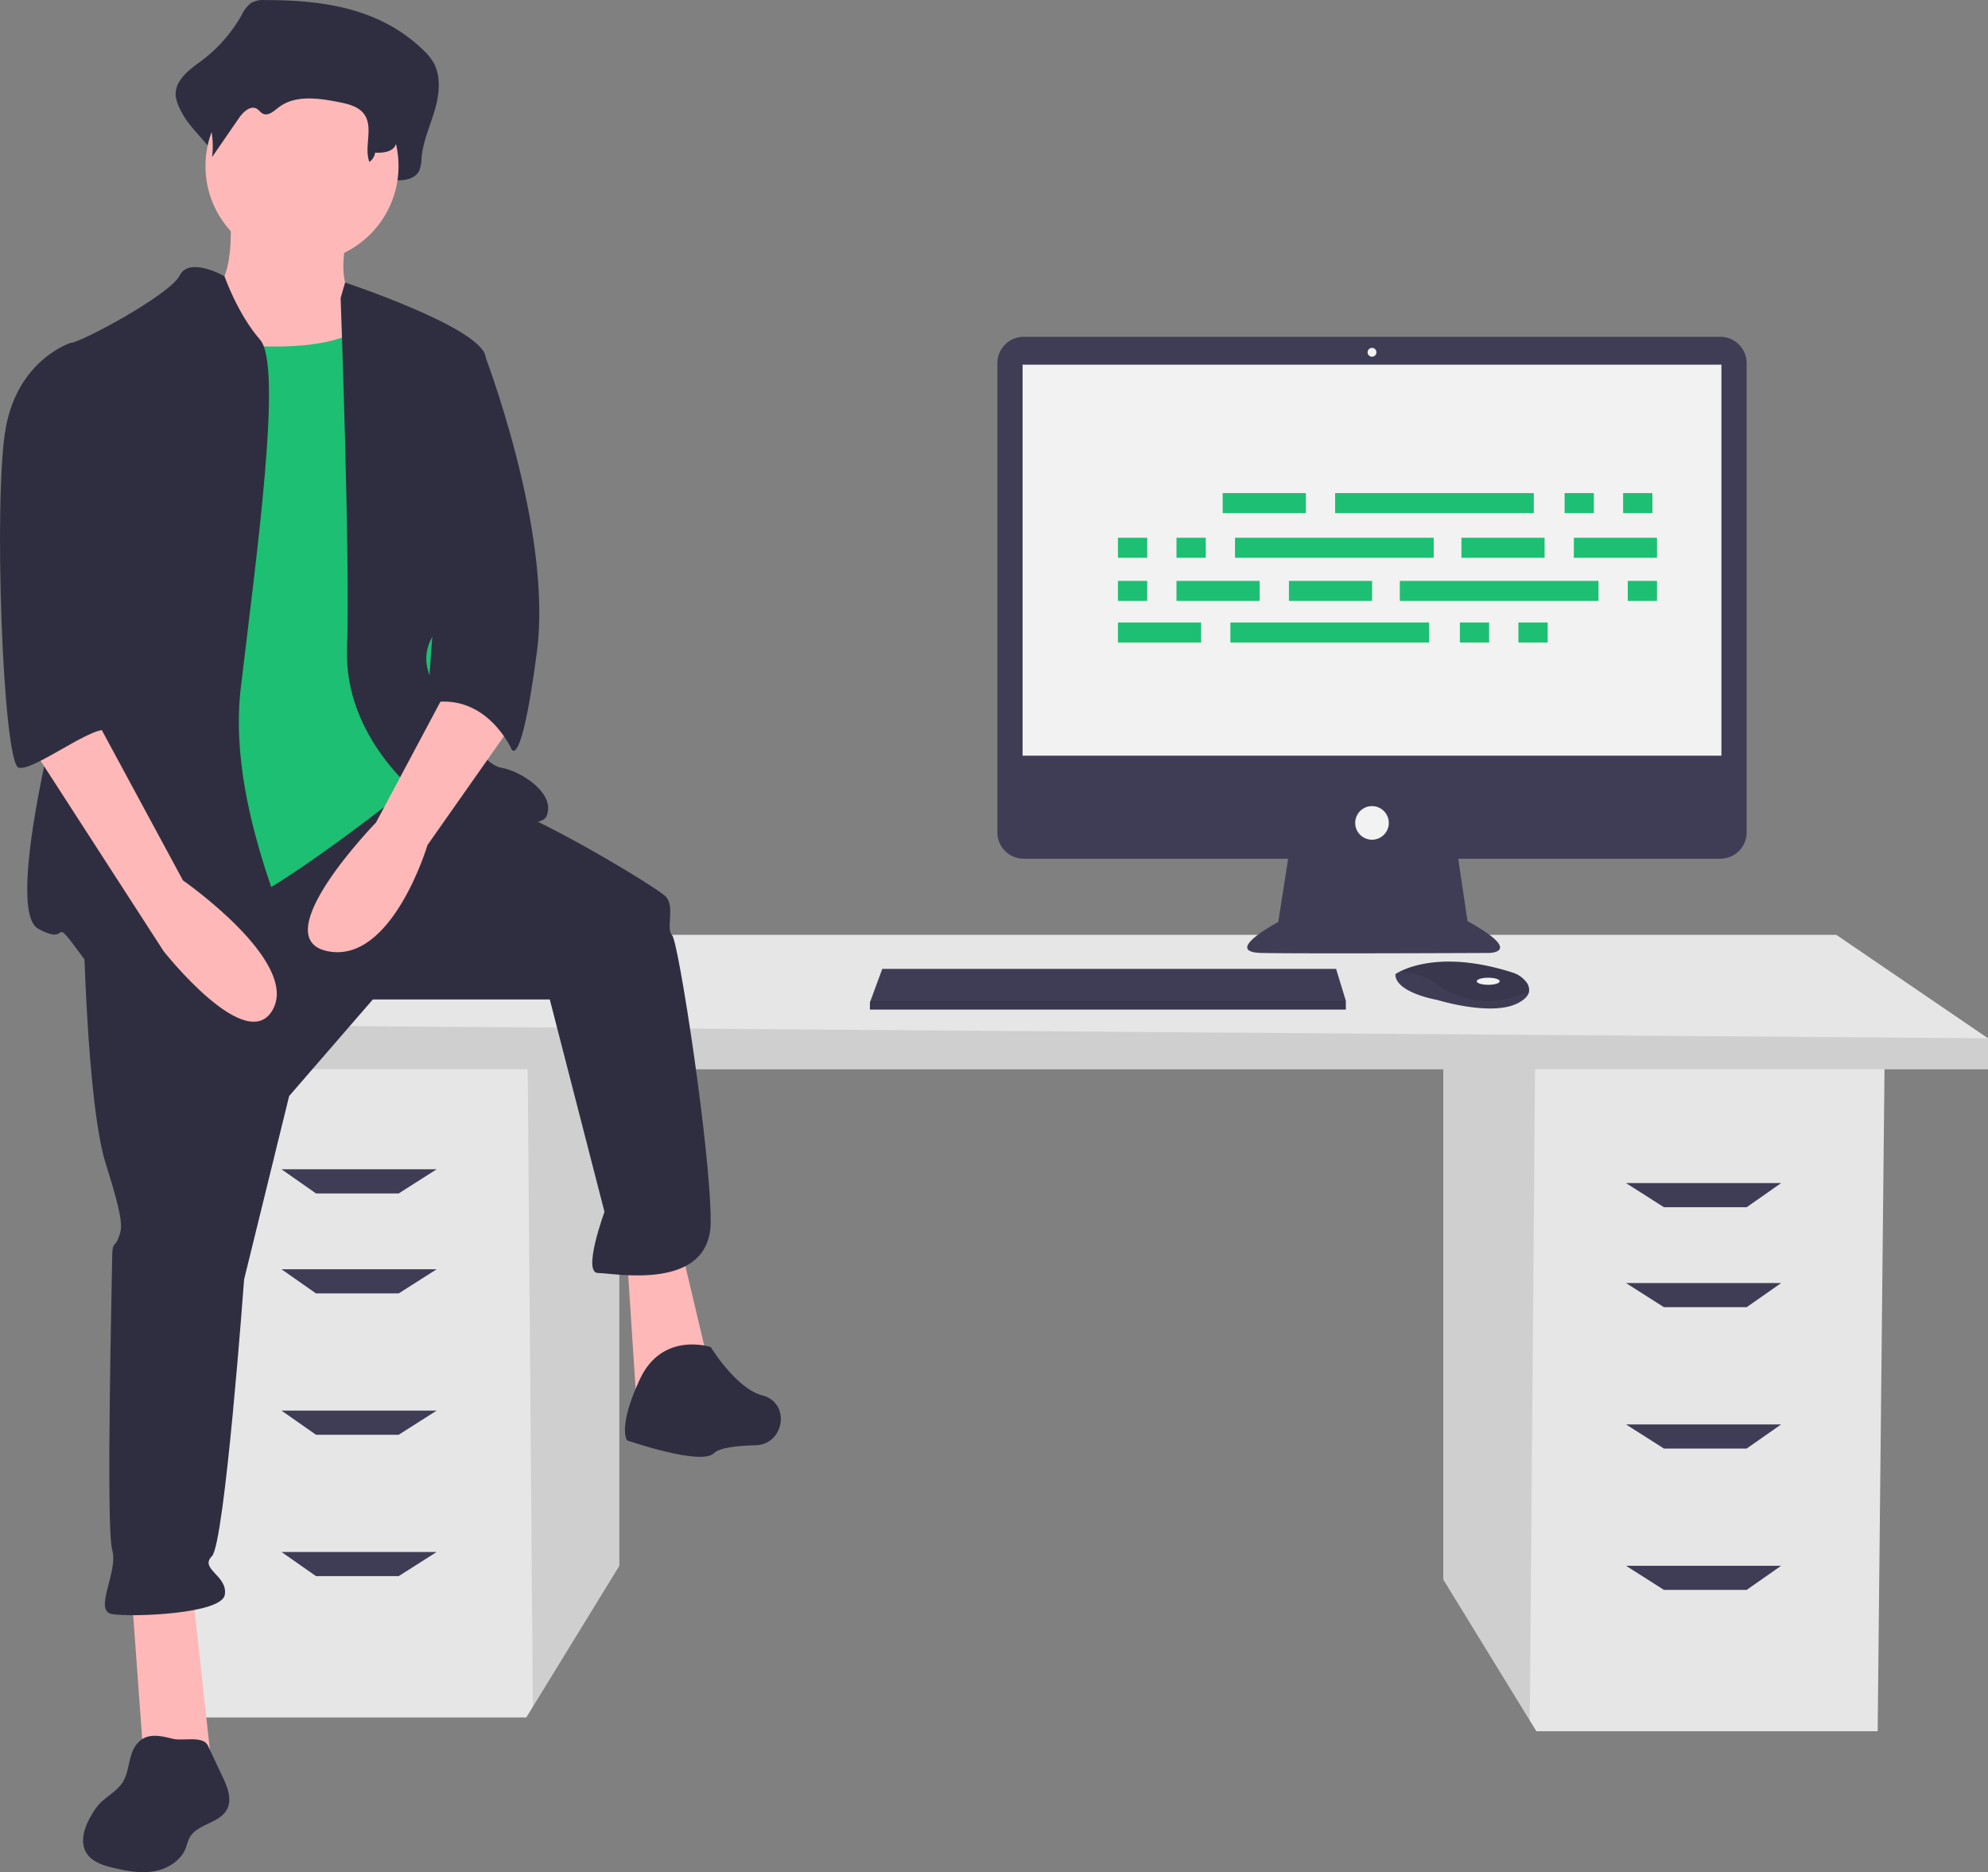 <svg xmlns="http://www.w3.org/2000/svg" width="557.514" height="525" viewBox="0 0 557.514 525">
  <rect x="0" y="0" width="557.514" height="525" fill="#808080" stroke="none"/>
  <g id="setting-on-table" transform="translate(0 0.028)">
    <path id="Path_194" data-name="Path 194" d="M516.326,380.018V525.039l24.258,39.533,1.846,3.007h95.714l1.934-187.562Z" transform="translate(-111.568 -82.12)" fill="#e6e6e6"/>
    <path id="Path_195" data-name="Path 195" d="M516.326,380.018V525.039l24.258,39.533,1.489-184.554Z" transform="translate(-111.568 -82.12)" opacity="0.1"/>
    <path id="Path_196" data-name="Path 196" d="M187.455,375.084V520.106L163.2,559.639l-1.846,3.006H65.637L63.7,375.084Z" transform="translate(-13.765 -81.054)" fill="#e6e6e6"/>
    <path id="Path_197" data-name="Path 197" d="M214.469,375.084V520.106l-24.258,39.533-1.489-184.555Z" transform="translate(-40.779 -81.054)" opacity="0.1"/>
    <path id="Path_198" data-name="Path 198" d="M567.815,363.39v8.7H47.67V359.522l48.34-25.137H525.276Z" transform="translate(-10.3 -72.26)" fill="#e6e6e6"/>
    <path id="Path_199" data-name="Path 199" d="M567.815,370.319v8.7H47.67V366.451Z" transform="translate(-10.3 -79.189)" opacity="0.1"/>
    <path id="Path_200" data-name="Path 200" d="M133.574,425.018h-23.2L100.7,418.25h43.507Z" transform="translate(-21.76 -90.381)" fill="#3f3d56"/>
    <path id="Path_201" data-name="Path 201" d="M133.574,460.784h-23.2l-9.668-6.768h43.507Z" transform="translate(-21.76 -98.11)" fill="#3f3d56"/>
    <path id="Path_202" data-name="Path 202" d="M133.574,511.349h-23.2l-9.668-6.768h43.507Z" transform="translate(-21.76 -109.036)" fill="#3f3d56"/>
    <path id="Path_203" data-name="Path 203" d="M133.574,561.915h-23.2l-9.668-6.768h43.507Z" transform="translate(-21.76 -119.962)" fill="#3f3d56"/>
    <path id="Path_204" data-name="Path 204" d="M592.326,429.951h23.2l9.668-6.768H581.691Z" transform="translate(-125.692 -91.447)" fill="#3f3d56"/>
    <path id="Path_205" data-name="Path 205" d="M592.326,465.717h23.2l9.668-6.768H581.691Z" transform="translate(-125.692 -99.176)" fill="#3f3d56"/>
    <path id="Path_206" data-name="Path 206" d="M592.326,516.283h23.2l9.668-6.768H581.691Z" transform="translate(-125.692 -110.102)" fill="#3f3d56"/>
    <path id="Path_207" data-name="Path 207" d="M592.326,566.848h23.2l9.668-6.768H581.691Z" transform="translate(-125.692 -121.028)" fill="#3f3d56"/>
    <path id="Path_208" data-name="Path 208" d="M803.94,235.615H608.6A7.387,7.387,0,0,0,601.21,243V374.59a7.387,7.387,0,0,0,7.388,7.388h74.152l-2.778,17.737s-15.877,8.434-4.713,8.682,63.754,0,63.754,0,10.171,0-5.954-8.931l-2.613-17.489h73.492a7.387,7.387,0,0,0,7.388-7.389V243a7.387,7.387,0,0,0-7.388-7.388Z" transform="translate(-321.504 -141.193)" fill="#3f3d56"/>
    <rect id="Rectangle_30" data-name="Rectangle 30" width="195.977" height="109.648" transform="translate(286.776 102.236)" fill="#f2f2f2"/>
    <circle id="Ellipse_21" data-name="Ellipse 21" cx="1.24" cy="1.24" r="1.24" transform="translate(383.524 97.523)" fill="#f2f2f2"/>
    <circle id="Ellipse_22" data-name="Ellipse 22" cx="4.713" cy="4.713" r="4.713" transform="translate(380.051 226.024)" fill="#f2f2f2"/>
    <path id="Path_209" data-name="Path 209" d="M444.664,355.49v2.481H311.2v-1.985l.183-.5,3.289-8.93H441.936Z" transform="translate(-67.244 -74.891)" fill="#3f3d56"/>
    <path id="Path_210" data-name="Path 210" d="M781.048,467.659c-.243,1.039-1.161,2.136-3.235,3.173-7.442,3.721-22.575-.992-22.575-.992s-11.659-1.985-11.659-7.194a9.309,9.309,0,0,1,1.022-.608c3.129-1.655,13.5-5.74,31.9.173A7.672,7.672,0,0,1,780,464.5a3.659,3.659,0,0,1,1.052,3.157Z" transform="translate(-352.267 -189.487)" fill="#3f3d56"/>
    <path id="Path_211" data-name="Path 211" d="M781.33,467.659c-9.109,3.49-17.229,3.751-25.561-2.037a18.3,18.3,0,0,0-10.885-3.585c3.129-1.655,13.5-5.74,31.9.173a7.671,7.671,0,0,1,3.5,2.291,3.659,3.659,0,0,1,1.052,3.157Z" transform="translate(-352.549 -189.487)" opacity="0.1"/>
    <ellipse id="Ellipse_23" data-name="Ellipse 23" cx="3.225" cy="0.992" rx="3.225" ry="0.992" transform="translate(414.134 274.15)" fill="#f2f2f2"/>
    <path id="Path_212" data-name="Path 212" d="M444.664,357.952v2.481H311.2v-1.985l.183-.5Z" transform="translate(-67.244 -77.352)" opacity="0.1"/>
    <path id="Path_213" data-name="Path 213" d="M332.191,115.153a6.706,6.706,0,0,0-3.889.869,10.146,10.146,0,0,0-2.631,3.472,41.536,41.536,0,0,1-11.315,12.781c-3.362,2.463-7.637,5.534-7.061,10.076a13.617,13.617,0,0,0,1.639,4.253c3.1,6.261,11.566,11.1,10.733,18.244,3.082-5.159-1.04-7.71,2.041-12.869,1.468-2.457,4.017-5.23,6.233-3.687.742.517,1.229,1.443,2,1.9,1.843,1.082,3.8-.986,5.436-2.451,5.626-5.051,13.627-3.727,20.628-2.154,3.305.743,6.936,1.718,8.889,4.877,2.569,4.153-2.441,8.639-3.706,13.335a2.559,2.559,0,0,0,2.746,3.184c2.1-.207,4.589-.377,4.714-1.3,2.643.094,5.882-.205,7.014-2.957a11.571,11.571,0,0,0,.543-3.366c.416-4.623,2.378-8.84,3.678-13.24s1.865-9.556-.329-13.457a15.573,15.573,0,0,0-2.874-3.493C364.231,117.121,347.866,115.135,332.191,115.153Z" transform="translate(-257.983 -115.159)" fill="#2f2e41"/>
    <path id="Path_214" data-name="Path 214" d="M323.761,188.879s2.707,22.56-7.219,24.365,9.024,32.486,9.024,32.486l45.12,5.414-10.829-36.1s-7.219-2.707-2.707-20.755S323.761,188.879,323.761,188.879Z" transform="translate(-259.372 -130.165)" fill="#ffb8b8"/>
    <path id="Path_215" data-name="Path 215" d="M47.028,569.318l3.61,49.632h18.95l-5.414-49.632Z" transform="translate(-10.162 -123.024)" fill="#ffb8b8"/>
    <path id="Path_216" data-name="Path 216" d="M224.3,449.1l2.707,41.51,20.756-9.024L239.644,447.3Z" transform="translate(-48.467 -96.658)" fill="#ffb8b8"/>
    <path id="Path_217" data-name="Path 217" d="M274.167,432.1s.9,52.339,6.317,69.485,4.512,18.048,3.61,20.755-1.8.9-1.8,5.414-1.8,75.8,0,82.118-5.414,17.146,0,18.048,30.682,0,31.584-5.414-7.219-7.219-3.61-10.829,9.024-77.606,9.024-77.606l12.634-51.437,23.462-27.072h49.632l15.341,59.558s-6.317,17.146-1.8,17.146,31.584,5.414,31.584-14.438-9.024-78.508-10.829-80.313.9-8.122-1.8-10.829-34.291-21.658-46.022-25.267-28.188-7.906-28.188-7.906Z" transform="translate(-250.837 -175.312)" fill="#2f2e41"/>
    <path id="Path_218" data-name="Path 218" d="M492.013,596.792s-13.536-4.512-19.853,9.024-3.61,17.146-3.61,17.146,20.755,7.219,24.365,3.61c1.57-1.57,6.557-2.116,11.69-2.231,7.818-.176,9.9-11.236,2.514-13.812q-.33-.115-.669-.2C499.232,608.523,492.013,596.792,492.013,596.792Z" transform="translate(-292.714 -219.08)" fill="#2f2e41"/>
    <circle id="Ellipse_24" data-name="Ellipse 24" cx="27.072" cy="27.072" r="27.072" transform="translate(57.621 19.459)" fill="#ffb8b8"/>
    <path id="Path_219" data-name="Path 219" d="M301.332,233.376s44.218,9.024,55.046-5.414,15.341,40.608,15.341,40.608l5.414,57.754-8.122,31.584s-42.413,34.291-55.949,37-34.291,4.512-34.291,4.512,6.317-100.166,6.317-101.971S301.332,233.376,301.332,233.376Z" transform="translate(-251.832 -139.018)" fill="#1dbf73"/>
    <path id="Path_220" data-name="Path 220" d="M309.46,213.236s-9.838-5.636-12.545-.221-27.974,18.95-30.681,18.95,5.414,74.9,1.8,83.923-20.755,74.9-10.829,80.313,2.707-5.414,12.634,8.122,58.656,13.536,61.363,8.122-21.658-46.022-17.146-83.923,11.731-90.24,5.414-97.459S309.46,213.236,309.46,213.236Z" transform="translate(-246.513 -135.802)" fill="#2f2e41"/>
    <path id="Path_221" data-name="Path 221" d="M366.258,220.528l1.257-4.326s37.546,12.447,39.351,20.569.9,64.973-5.414,69.485-15.341,11.731-9.024,22.56,13.536,22.56,18.95,23.462,15.341,7.219,12.634,13.536-35.194-5.414-35.194-5.414-21.658-16.243-20.755-41.51S366.258,220.528,366.258,220.528Z" transform="translate(-270.736 -136.998)" fill="#2f2e41"/>
    <path id="Path_222" data-name="Path 222" d="M395.312,357.554l-21.658,40.608s-31.584,32.486-13.536,36.1,27.974-29.779,27.974-29.779l23.462-33.389Z" transform="translate(-268.205 -167.542)" fill="#ffb8b8"/>
    <path id="Path_223" data-name="Path 223" d="M335.152,124.19a6.144,6.144,0,0,0-3.166.614,7.38,7.38,0,0,0-2.142,2.454,31.178,31.178,0,0,1-9.211,9.034c-2.737,1.741-6.217,3.912-5.748,7.121a8.906,8.906,0,0,0,1.334,3.006,23.646,23.646,0,0,1,2.873,14.738l7.526-10.939c1.195-1.736,3.27-3.7,5.074-2.606.6.365,1,1.02,1.629,1.34,1.5.764,3.1-.7,4.425-1.732,4.58-3.57,11.093-2.634,16.792-1.522,2.691.525,5.646,1.214,7.236,3.447,2.643,3.71-.117,9.072,1.426,13.358a3.938,3.938,0,0,0,1.629-2.6c2.151.066,4.788-.145,5.71-2.09a7.2,7.2,0,0,0,.442-2.379c.338-3.267,1.936-6.248,2.994-9.358s1.518-6.754-.267-9.512a11.508,11.508,0,0,0-2.339-2.469C361.234,125.582,347.912,124.177,335.152,124.19Z" transform="translate(-259.626 -117.113)" fill="#2f2e41"/>
    <path id="Path_224" data-name="Path 224" d="M404.558,237.836l8.408,2.232s19.567,50.107,15.055,84.4-7.219,27.072-7.219,27.072-7.219-16.243-23.462-12.634Z" transform="translate(-277.452 -141.673)" fill="#2f2e41"/>
    <path id="Path_225" data-name="Path 225" d="M288.943,738.7c-2.176,2.957-1.74,7.184-3.667,10.309-1.671,2.709-4.82,4.129-6.91,6.529a17.509,17.509,0,0,0-1.776,2.555c-1.939,3.247-3.515,7.409-1.605,10.674,1.536,2.626,4.765,3.653,7.726,4.352,3.743.884,7.631,1.592,11.417.916s7.486-2.994,8.835-6.595a25.466,25.466,0,0,1,.945-2.666c2.052-4.04,8.488-4.083,10.588-8.1,1.47-2.81.119-6.206-1.232-9.075l-4.124-8.762c-1.369-2.908-6.917-1.235-9.81-1.932C295.556,736,291.657,734.994,288.943,738.7Z" transform="translate(-250.826 -249.329)" fill="#2f2e41"/>
    <path id="Path_226" data-name="Path 226" d="M254.6,378.836l37.9,58.656s23.462,29.779,30.682,16.243-25.267-36.1-25.267-36.1l-24.365-45.12Z" transform="translate(-246.608 -170.775)" fill="#ffb8b8"/>
    <path id="Path_227" data-name="Path 227" d="M271.346,239.641l-7.219-1.8s-14.438,4.512-18.048,23.462-.9,94.752,3.61,95.654,22.285-13.2,25.13-10.209-6.179-12.351-3.472-20.473S271.346,239.641,271.346,239.641Z" transform="translate(-244.406 -141.673)" fill="#2f2e41"/>
    <g id="Group_13" data-name="Group 13" transform="translate(313.522 138.248)">
      <rect id="Rectangle_55" data-name="Rectangle 55" width="23.323" height="5.615" transform="translate(29.37)" fill="#1dbf73"/>
      <rect id="Rectangle_56" data-name="Rectangle 56" width="8.206" height="5.615" transform="translate(125.256)" fill="#1dbf73"/>
      <rect id="Rectangle_57" data-name="Rectangle 57" width="8.206" height="5.615" transform="translate(141.668)" fill="#1dbf73"/>
      <rect id="Rectangle_58" data-name="Rectangle 58" width="55.717" height="5.615" transform="translate(60.9)" fill="#1dbf73"/>
      <rect id="Rectangle_59" data-name="Rectangle 59" width="23.323" height="5.615" transform="translate(0 36.281)" fill="#1dbf73"/>
      <rect id="Rectangle_60" data-name="Rectangle 60" width="8.206" height="5.615" transform="translate(95.885 36.281)" fill="#1dbf73"/>
      <rect id="Rectangle_61" data-name="Rectangle 61" width="8.206" height="5.615" transform="translate(112.298 36.281)" fill="#1dbf73"/>
      <rect id="Rectangle_62" data-name="Rectangle 62" width="55.717" height="5.615" transform="translate(31.53 36.281)" fill="#1dbf73"/>
      <rect id="Rectangle_63" data-name="Rectangle 63" width="23.323" height="5.615" transform="translate(96.317 12.525)" fill="#1dbf73"/>
      <rect id="Rectangle_64" data-name="Rectangle 64" width="23.323" height="5.615" transform="translate(127.847 12.525)" fill="#1dbf73"/>
      <rect id="Rectangle_66" data-name="Rectangle 66" width="8.206" height="5.615" transform="translate(0 12.525)" fill="#1dbf73"/>
      <rect id="Rectangle_67" data-name="Rectangle 67" width="8.206" height="5.615" transform="translate(16.413 12.525)" fill="#1dbf73"/>
      <rect id="Rectangle_68" data-name="Rectangle 68" width="55.717" height="5.615" transform="translate(32.826 12.525)" fill="#1dbf73"/>
      <rect id="Rectangle_69" data-name="Rectangle 69" width="23.323" height="5.615" transform="translate(47.943 24.619)" fill="#1dbf73"/>
      <rect id="Rectangle_70" data-name="Rectangle 70" width="23.323" height="5.615" transform="translate(16.413 24.619)" fill="#1dbf73"/>
      <rect id="Rectangle_71" data-name="Rectangle 71" width="8.206" height="5.615" transform="translate(0 24.619)" fill="#1dbf73"/>
      <rect id="Rectangle_73" data-name="Rectangle 73" width="8.206" height="5.615" transform="translate(142.964 24.619)" fill="#1dbf73"/>
      <rect id="Rectangle_74" data-name="Rectangle 74" width="55.717" height="5.615" transform="translate(79.04 24.619)" fill="#1dbf73"/>
    </g>
  </g>
</svg>

